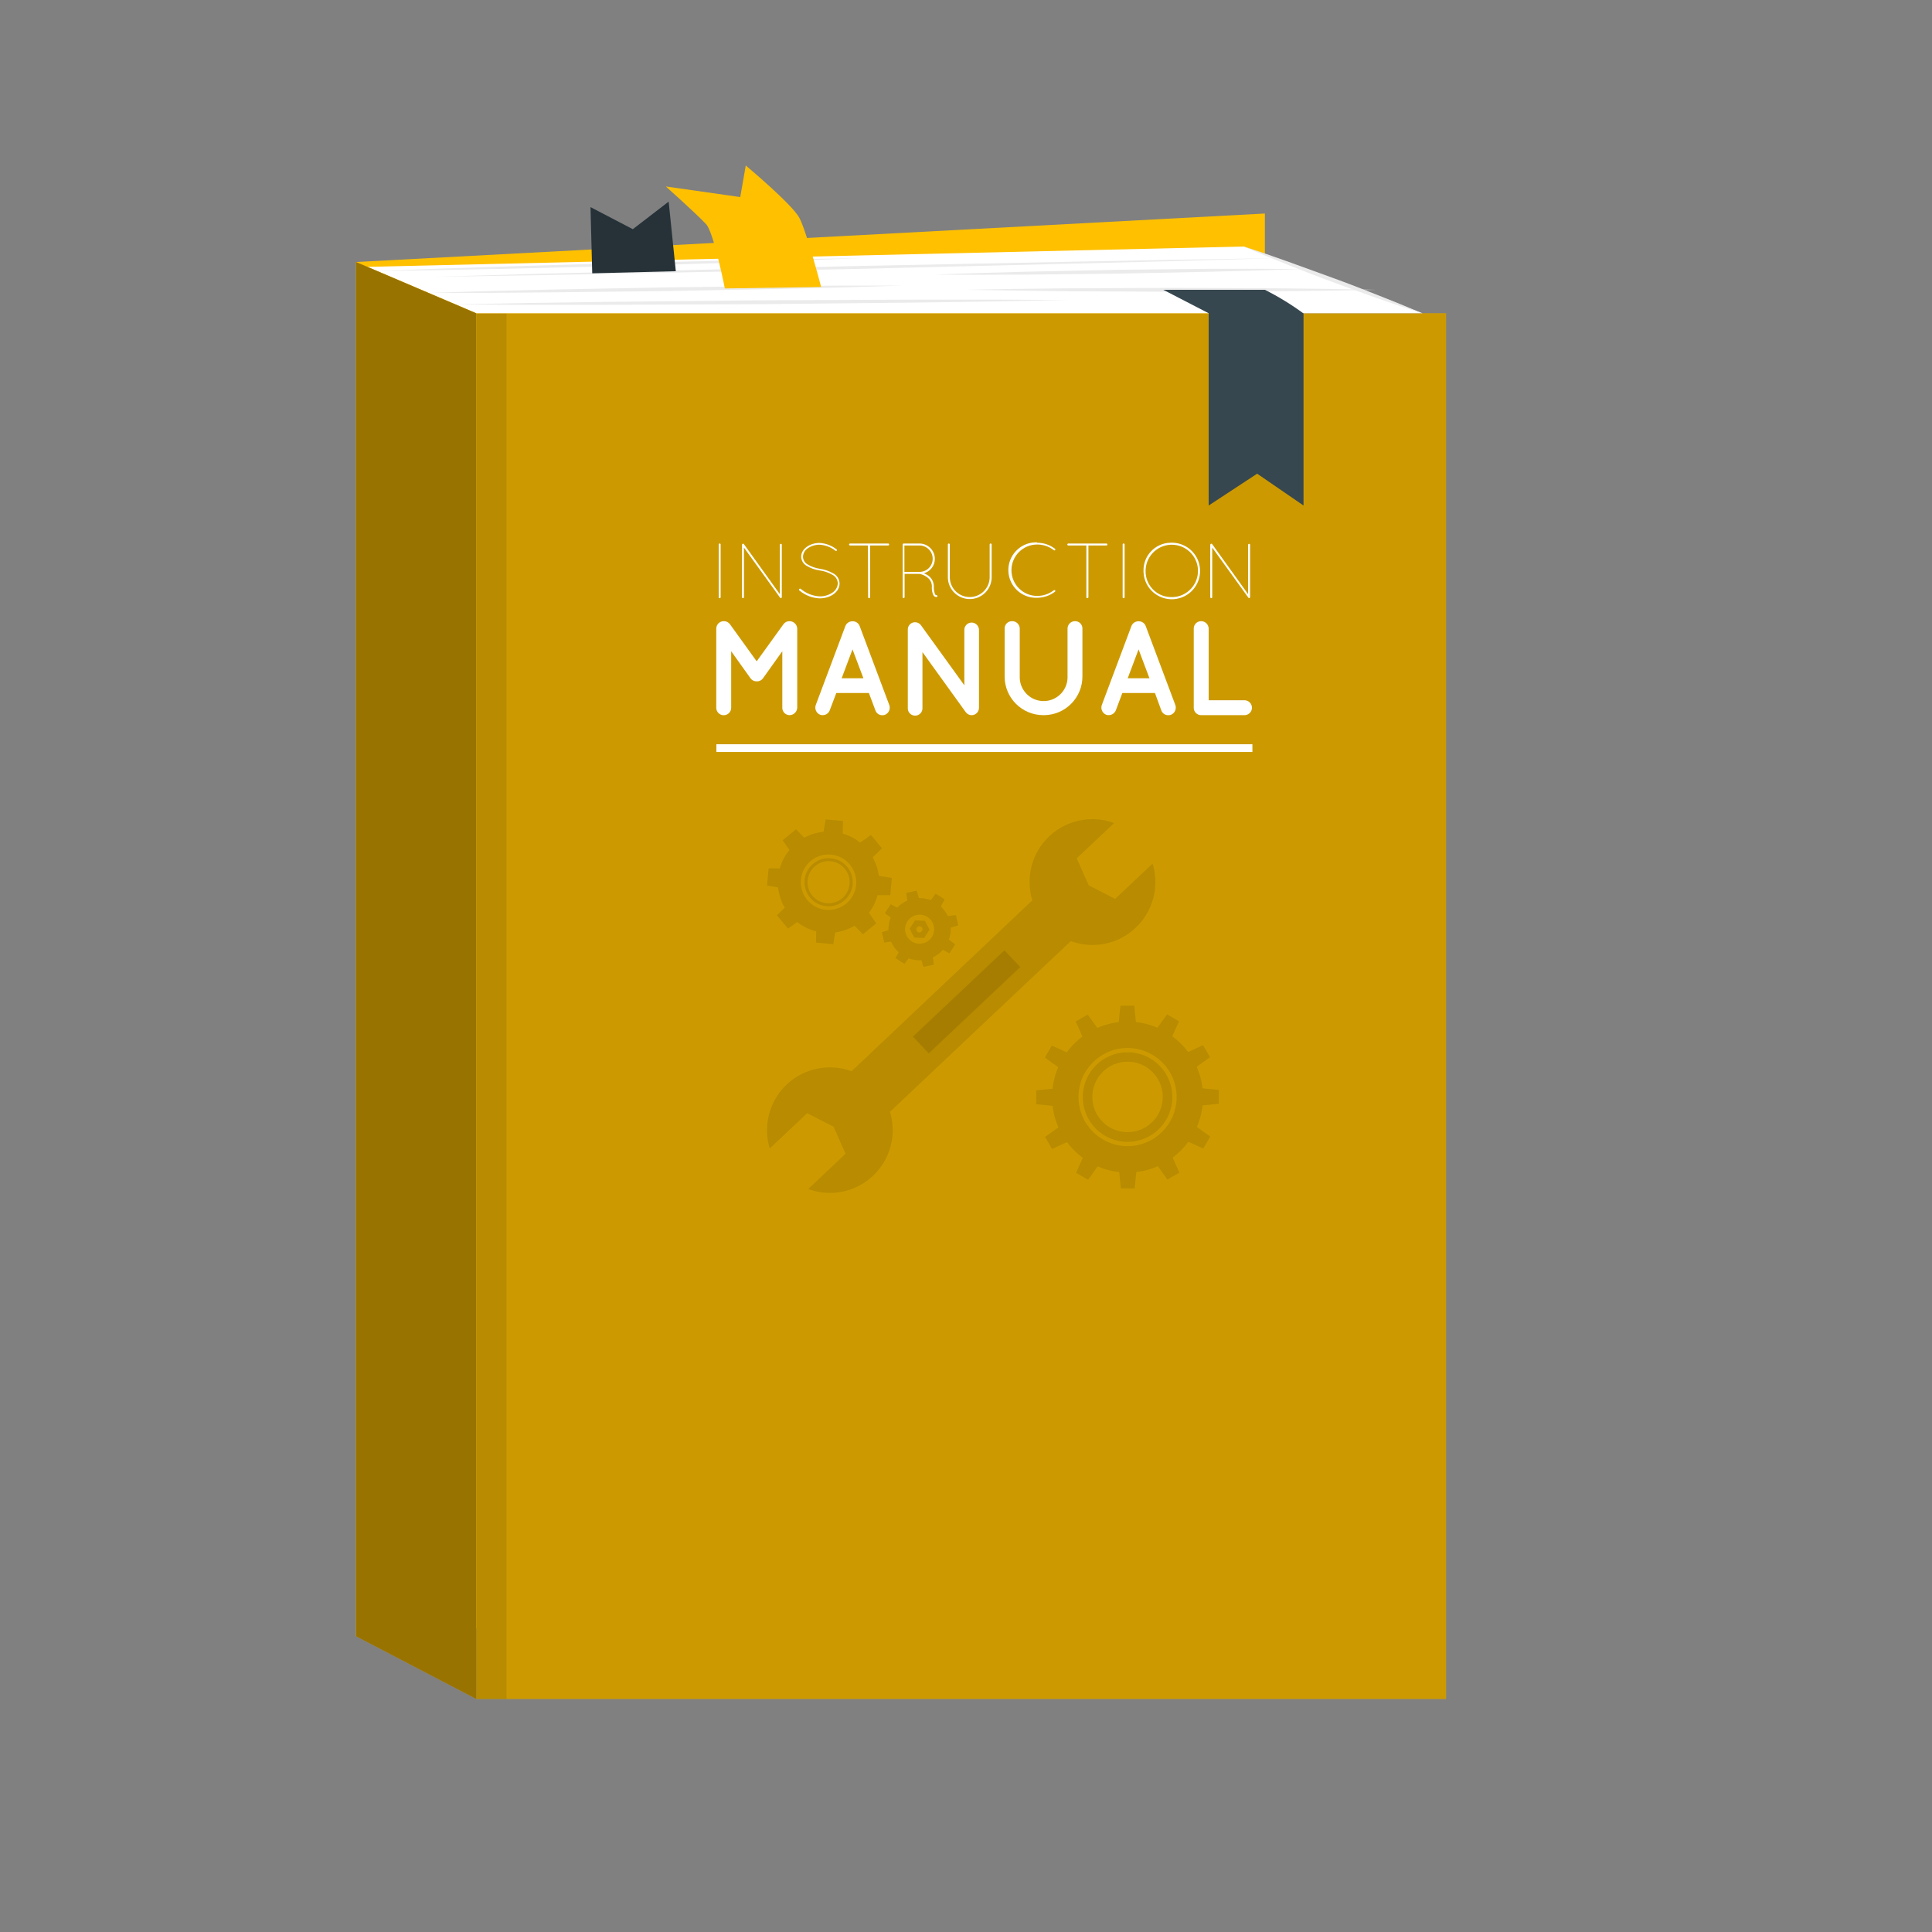 <svg viewBox="0 0 500 500" xmlns="http://www.w3.org/2000/svg" xmlns:xlink="http://www.w3.org/1999/xlink" overflow="hidden"><rect x="0" y="0" width="500" height="500" fill="#808080" stroke="none"/><g id="freepik--Manual--inject-208"><path d="M327.35 407.96 92.15 423.47 92.15 67.81 327.35 55.26 327.35 407.96Z" fill="#FFC000"/><rect x="123.26" y="81.07" width="250.98" height="358.62" fill="#FFC000"/><rect x="123.26" y="81.07" width="250.98" height="358.62" opacity="0.2"/><rect x="123.26" y="81.07" width="7.83" height="358.62" opacity="0.1"/><path d="M123.25 81.07 95.08 69.06 321.88 63.8 368.14 81.07 123.25 81.07Z" fill="#FFFFFF"/><path d="M97.25 70.15 112.92 69.55 128.58 69.03 159.91 68.11 191.25 67.36 206.92 67.05 222.6 66.82 206.93 67.42 191.27 67.94 159.93 68.86 128.59 69.61 112.92 69.92 97.25 70.15Z" fill="#EBEBEB"/><path d="M111.8 71.65 139.06 70.86 166.34 70.19 220.88 68.86 275.42 67.78 302.69 67.24 329.97 66.82 302.7 67.61 275.43 68.28 220.89 69.61 166.35 70.69 139.07 71.23 111.8 71.65Z" fill="#EBEBEB"/><path d="M111.21 75.8C121.39 75.44 131.58 75.19 141.76 74.95L172.31 74.38 202.87 74 218.15 73.91 233.43 73.91 218.16 74.38 202.88 74.75 172.33 75.33 141.77 75.67C131.58 75.79 121.4 75.85 111.21 75.8Z" fill="#EBEBEB"/><path d="M116.69 78.8 136.66 78.41 156.64 78.13 196.58 77.72 236.53 77.55 256.51 77.54 276.48 77.64 256.51 78.03 236.54 78.31 196.59 78.72 156.64 78.89 136.67 78.9 116.69 78.8Z" fill="#EBEBEB"/><path d="M249.81 75C258.65 74.79 267.5 74.7 276.34 74.62L302.87 74.5 329.39 74.61 342.66 74.75 355.92 75 342.66 75.24 329.39 75.38 302.87 75.5 276.34 75.38C267.5 75.25 258.65 75.16 249.81 75Z" fill="#EBEBEB"/><path d="M242 71.07C249.94 70.73 257.89 70.51 265.83 70.31L289.66 69.82 313.49 69.56 325.41 69.56 337.33 69.62 325.43 70 313.51 70.32 289.68 70.81 265.85 71.07C257.91 71.12 250 71.15 242 71.07Z" fill="#EBEBEB"/><path d="M321.88 63.8C325.81 65.05 329.7 66.4 333.58 67.8 337.46 69.2 341.32 70.61 345.19 72.01 349.06 73.41 352.88 74.92 356.71 76.43L362.44 78.72C364.34 79.52 366.25 80.29 368.14 81.11 366.14 80.5 364.23 79.83 362.27 79.18L356.44 77.18C352.56 75.81 348.7 74.37 344.84 72.97 340.98 71.57 337.14 70.06 333.31 68.54 329.48 67.02 325.67 65.44 321.88 63.8Z" fill="#EBEBEB"/><path d="M92.15 423.47 123.25 439.69 123.25 81.07 92.15 67.81 92.15 423.47Z" fill="#FFC000"/><path d="M92.15 423.47 123.25 439.69 123.25 81.07 92.15 67.81 92.15 423.47Z" opacity="0.4"/><path d="M186 140.92C185.988 140.788 186.086 140.672 186.218 140.66 186.232 140.659 186.246 140.659 186.26 140.66 186.398 140.665 186.505 140.782 186.5 140.92 186.5 140.92 186.5 140.92 186.5 140.92L186.5 154.54C186.511 154.678 186.409 154.798 186.271 154.809 186.267 154.81 186.264 154.81 186.26 154.81 186.128 154.822 186.011 154.725 185.999 154.593 185.997 154.575 185.998 154.558 186 154.54Z" fill="#FFFFFF"/><path d="M192.53 141.71 192.53 154.54C192.541 154.678 192.439 154.798 192.301 154.809 192.297 154.81 192.294 154.81 192.29 154.81 192.147 154.8 192.035 154.683 192.03 154.54L192.03 141C192.033 140.916 192.069 140.837 192.13 140.78 192.232 140.688 192.388 140.688 192.49 140.78L201.83 153.78 201.83 141C201.84 140.861 201.951 140.75 202.09 140.74 202.228 140.745 202.335 140.862 202.33 141 202.33 141 202.33 141 202.33 141L202.33 154.52C202.341 154.658 202.239 154.778 202.101 154.789 202.097 154.79 202.094 154.79 202.09 154.79 201.985 154.79 201.89 154.727 201.85 154.63 201.85 154.63 201.85 154.63 201.85 154.63Z" fill="#FFFFFF"/><path d="M206.9 152.4C206.991 152.319 207.129 152.319 207.22 152.4 208.603 153.562 210.326 154.243 212.13 154.34 213.321 154.368 214.491 154.018 215.47 153.34 216.271 152.814 216.773 151.937 216.82 150.98 216.797 150.081 216.309 149.259 215.53 148.81 214.475 148.186 213.305 147.781 212.09 147.62L212.09 147.62C210.905 147.452 209.765 147.048 208.74 146.43 207.895 145.94 207.365 145.047 207.34 144.07 207.34 142.07 209.54 140.51 212.13 140.51 213.722 140.605 215.247 141.184 216.5 142.17 216.603 142.234 216.636 142.369 216.572 142.473 216.568 142.479 216.564 142.484 216.56 142.49 216.489 142.589 216.353 142.615 216.25 142.55 215.07 141.616 213.632 141.065 212.13 140.97 211.029 140.957 209.951 141.282 209.04 141.9 208.305 142.384 207.848 143.191 207.81 144.07 207.826 144.9 208.278 145.66 209 146.07 209.972 146.651 211.049 147.035 212.17 147.2L212.17 147.2C213.447 147.388 214.675 147.82 215.79 148.47 216.7 149 217.265 149.967 217.28 151.02 217.28 153.2 214.92 154.86 212.13 154.86 210.227 154.781 208.404 154.078 206.94 152.86 206.807 152.805 206.744 152.653 206.799 152.521 206.819 152.471 206.855 152.429 206.9 152.4Z" fill="#FFFFFF"/><path d="M224.62 141.17 220 141.17C219.862 141.176 219.746 141.068 219.74 140.93 219.74 140.927 219.74 140.923 219.74 140.92 219.74 140.776 219.856 140.66 220 140.66L229.84 140.66C229.978 140.654 230.094 140.762 230.1 140.9 230.1 140.906 230.1 140.913 230.1 140.92 230.106 141.052 230.004 141.165 229.871 141.171 229.861 141.171 229.85 141.171 229.84 141.17L225.19 141.17 225.19 154.54C225.185 154.683 225.073 154.8 224.93 154.81 224.792 154.816 224.675 154.709 224.669 154.571 224.669 154.561 224.669 154.55 224.67 154.54Z" fill="#FFFFFF"/><path d="M241.17 151.76C241.179 150.918 240.813 150.115 240.17 149.57 239.67 149.157 239.097 148.841 238.48 148.64 238.307 148.585 238.13 148.544 237.95 148.52L234.11 148.52 234.11 154.52C234.121 154.658 234.019 154.778 233.881 154.789 233.877 154.79 233.874 154.79 233.87 154.79 233.725 154.785 233.61 154.665 233.61 154.52L233.61 140.92C233.61 140.776 233.726 140.66 233.87 140.66L238 140.66C240.163 140.692 241.908 142.437 241.94 144.6 241.951 146.348 240.792 147.887 239.11 148.36 239.362 148.462 239.606 148.582 239.84 148.72 240.956 149.308 241.661 150.459 241.68 151.72 241.636 152.42 241.739 153.121 241.98 153.78 242.17 154.06 242.27 154.02 242.29 154.02L242.29 154.02C242.421 153.998 242.548 154.075 242.59 154.2 242.633 154.32 242.57 154.451 242.45 154.494 242.444 154.496 242.437 154.498 242.43 154.5 242.43 154.5 242.35 154.5 242.25 154.5 241.926 154.467 241.646 154.26 241.52 153.96 241.226 153.266 241.106 152.511 241.17 151.76ZM238 148 238 148C239.872 147.994 241.386 146.472 241.38 144.6 241.38 142.71 239.85 141.176 237.96 141.17L234.06 141.17 234.06 148Z" fill="#FFFFFF"/><path d="M245.31 140.92C245.304 140.782 245.412 140.666 245.55 140.66 245.556 140.66 245.563 140.66 245.57 140.66 245.708 140.665 245.815 140.782 245.81 140.92 245.81 140.92 245.81 140.92 245.81 140.92L245.81 149.13C245.685 151.977 247.891 154.387 250.738 154.512 253.585 154.638 255.995 152.431 256.12 149.584 256.127 149.433 256.127 149.281 256.12 149.13L256.12 140.92C256.12 140.776 256.236 140.66 256.38 140.66 256.519 140.67 256.63 140.781 256.64 140.92L256.64 149.13C256.771 152.259 254.342 154.902 251.213 155.033 248.084 155.165 245.441 152.735 245.31 149.606 245.303 149.447 245.303 149.289 245.31 149.13Z" fill="#FFFFFF"/><path d="M268.44 140.46C270.087 140.463 271.688 141.004 273 142 273.117 142.08 273.152 142.238 273.08 142.36 272.982 142.465 272.817 142.471 272.712 142.373 272.708 142.368 272.704 142.364 272.7 142.36 271.469 141.418 269.96 140.912 268.41 140.92 264.737 140.92 261.76 143.897 261.76 147.57 261.76 151.243 264.737 154.22 268.41 154.22 269.953 154.232 271.456 153.729 272.68 152.79 272.787 152.691 272.953 152.691 273.06 152.79 273.145 152.891 273.132 153.043 273.031 153.128 273.021 153.136 273.011 153.144 273 153.15 271.68 154.154 270.069 154.701 268.41 154.71 264.447 154.858 261.115 151.766 260.967 147.803 260.819 143.84 263.912 140.508 267.874 140.36 268.053 140.353 268.231 140.353 268.41 140.36Z" fill="#FFFFFF"/><path d="M281.15 141.17 276.48 141.17C276.342 141.176 276.226 141.068 276.22 140.93 276.22 140.927 276.22 140.923 276.22 140.92 276.22 140.776 276.336 140.66 276.48 140.66L286.32 140.66C286.464 140.654 286.584 140.766 286.59 140.91 286.59 140.913 286.59 140.917 286.59 140.92 286.59 141.058 286.479 141.17 286.341 141.171 286.334 141.171 286.327 141.171 286.32 141.17L281.68 141.17 281.68 154.54C281.67 154.685 281.555 154.8 281.41 154.81 281.272 154.816 281.155 154.709 281.149 154.571 281.149 154.561 281.149 154.55 281.15 154.54Z" fill="#FFFFFF"/><path d="M290.54 140.92C290.528 140.788 290.625 140.671 290.757 140.659 290.775 140.657 290.792 140.658 290.81 140.66 290.948 140.665 291.055 140.782 291.05 140.92 291.05 140.92 291.05 140.92 291.05 140.92L291.05 154.54C291.061 154.678 290.959 154.798 290.821 154.809 290.817 154.81 290.814 154.81 290.81 154.81 290.672 154.822 290.552 154.719 290.54 154.582 290.539 154.568 290.539 154.554 290.54 154.54Z" fill="#FFFFFF"/><path d="M302.83 140.46C306.866 140.223 310.33 143.302 310.567 147.337 310.805 151.373 307.726 154.837 303.69 155.075 299.654 155.312 296.19 152.233 295.953 148.197 295.944 148.048 295.94 147.899 295.94 147.75 295.845 143.84 298.921 140.585 302.83 140.46ZM302.83 154.52C306.567 154.757 309.789 151.921 310.026 148.184 310.264 144.447 307.427 141.225 303.69 140.987 299.953 140.75 296.731 143.587 296.494 147.324 296.485 147.466 296.48 147.608 296.48 147.75 296.406 151.357 299.226 154.363 302.83 154.52Z" fill="#FFFFFF"/><path d="M313.72 141.71 313.72 154.54C313.731 154.678 313.629 154.798 313.491 154.809 313.487 154.81 313.484 154.81 313.48 154.81 313.333 154.805 313.215 154.687 313.21 154.54L313.21 141C313.212 140.914 313.253 140.833 313.32 140.78 313.422 140.688 313.577 140.688 313.68 140.78L323.01 153.78 323.01 141C323.024 140.859 323.139 140.749 323.28 140.74 323.418 140.745 323.525 140.862 323.52 141 323.52 141 323.52 141 323.52 141L323.52 154.52C323.531 154.658 323.429 154.778 323.291 154.789 323.287 154.79 323.284 154.79 323.28 154.79 323.175 154.79 323.08 154.727 323.04 154.63 323.04 154.63 323.04 154.63 323.04 154.63Z" fill="#FFFFFF"/><path d="M206.32 162.67 206.32 183.17C206.273 184.22 205.421 185.055 204.37 185.08 203.321 185.086 202.466 184.239 202.46 183.19 202.46 183.183 202.46 183.177 202.46 183.17L202.46 168.54 197.46 175.54C197.105 176.049 196.521 176.349 195.9 176.34L195.83 176.34C195.198 176.352 194.6 176.053 194.23 175.54L189.23 168.54 189.23 183.17C189.23 184.236 188.366 185.1 187.3 185.1 186.234 185.1 185.37 184.236 185.37 183.17L185.37 162.67C185.381 161.62 186.23 160.771 187.28 160.76L187.39 160.76C187.999 160.766 188.568 161.064 188.92 161.56L195.83 171.15 202.75 161.56C203.106 161.052 203.69 160.753 204.31 160.76L204.31 160.76C205.384 160.754 206.272 161.597 206.32 162.67Z" fill="#FFFFFF"/><path d="M224.87 179.35 216.43 179.35 214.72 183.87C214.423 184.602 213.71 185.081 212.92 185.08 212.696 185.084 212.473 185.05 212.26 184.98 211.273 184.585 210.768 183.487 211.11 182.48L218.79 162C219.093 161.254 219.825 160.772 220.63 160.79 221.438 160.761 222.177 161.246 222.47 162L230.15 182.47C230.511 183.485 230.002 184.604 229 185 228.788 185.074 228.564 185.107 228.34 185.1 227.554 185.109 226.847 184.625 226.57 183.89ZM223.45 175.53 220.63 168.06 217.82 175.53Z" fill="#FFFFFF"/><path d="M238.73 183.17C238.806 184.217 238.019 185.127 236.973 185.203 235.926 185.279 235.016 184.492 234.94 183.445 234.933 183.354 234.933 183.262 234.94 183.17L234.94 163C234.89 161.963 235.69 161.082 236.727 161.032 237.367 161.001 237.979 161.298 238.35 161.82L249.57 177.35 249.57 163C249.575 161.964 250.414 161.125 251.45 161.12 252.491 161.125 253.338 161.959 253.36 163L253.36 183.18C253.355 184.233 252.503 185.085 251.45 185.09 250.895 185.082 250.371 184.83 250.02 184.4 249.952 184.34 249.894 184.269 249.85 184.19L238.73 168.76Z" fill="#FFFFFF"/><path d="M270 185.08C264.477 185.08 260 180.603 260 175.08L260 162.67C259.983 161.632 260.811 160.777 261.85 160.76 261.87 160.76 261.89 160.76 261.91 160.76 262.981 160.727 263.876 161.568 263.909 162.639 263.91 162.649 263.91 162.66 263.91 162.67L263.91 175C263.773 178.416 266.43 181.296 269.846 181.434 273.262 181.571 276.143 178.913 276.28 175.497 276.287 175.332 276.287 175.166 276.28 175L276.28 162.67C276.285 161.61 277.15 160.754 278.21 160.76 278.213 160.76 278.217 160.76 278.22 160.76 279.258 160.743 280.113 161.571 280.13 162.61 280.13 162.63 280.13 162.65 280.13 162.67L280.13 175C280.175 180.523 275.734 185.036 270.211 185.081 270.141 185.081 270.07 185.081 270 185.08Z" fill="#FFFFFF"/><path d="M298.9 179.35 290.46 179.35 288.76 183.87C288.448 184.595 287.739 185.069 286.95 185.08 286.726 185.084 286.503 185.05 286.29 184.98 285.303 184.585 284.798 183.487 285.14 182.48L292.82 162C293.123 161.254 293.855 160.772 294.66 160.79 295.468 160.761 296.207 161.246 296.5 162L304.18 182.47C304.538 183.494 304.014 184.616 303 185 302.788 185.072 302.564 185.106 302.34 185.1 301.552 185.11 300.841 184.627 300.56 183.89ZM297.48 175.53 294.66 168.06 291.85 175.53Z" fill="#FFFFFF"/><path d="M308.94 183.17 308.94 162.67C308.934 161.621 309.781 160.766 310.83 160.76 310.837 160.76 310.843 160.76 310.85 160.76 311.914 160.754 312.784 161.606 312.8 162.67L312.8 181.23 322.21 181.23C323.273 181.307 324.073 182.231 323.996 183.294 323.927 184.25 323.166 185.011 322.21 185.08L310.85 185.08C309.801 185.086 308.946 184.239 308.94 183.19 308.94 183.183 308.94 183.177 308.94 183.17Z" fill="#FFFFFF"/><rect x="185.4" y="192.61" width="138.72" height="2" fill="#FFFFFF"/><path d="M293.88 240.13C289.398 244.364 282.905 245.693 277.12 243.56L230.32 287.73C232.936 296.321 228.093 305.405 219.502 308.021 216.115 309.053 212.484 308.951 209.16 307.73L218.83 298.59 215.74 291.59 208.89 288.09 199.21 297.23C196.598 288.632 201.451 279.545 210.049 276.934 213.436 275.905 217.067 276.009 220.39 277.23L267.17 233C264.543 224.419 269.369 215.332 277.951 212.705 281.353 211.663 285.003 211.767 288.34 213L278.65 222.13 281.76 229.13 288.6 232.64 298.29 223.49C300.113 229.424 298.402 235.878 293.88 240.13Z" opacity="0.1"/><rect x="247.11" y="242.82" width="5.97" height="32.57" opacity="0.1" transform="matrix(-0.686 -0.727 0.727 -0.686 233.35 618.84)"/><g opacity="0.1"><path d="M280.22 283.92C280.22 290.321 285.409 295.51 291.81 295.51 298.211 295.51 303.4 290.321 303.4 283.92 303.4 277.519 298.211 272.33 291.81 272.33 291.807 272.33 291.803 272.33 291.8 272.33 285.403 272.336 280.22 277.523 280.22 283.92ZM282.69 283.92C282.668 278.883 286.733 274.782 291.77 274.76 296.807 274.738 300.908 278.803 300.93 283.84 300.952 288.877 296.887 292.978 291.85 293 291.833 293 291.817 293 291.8 293 286.78 293 282.707 288.94 282.69 283.92ZM280.22 283.92C280.22 290.321 285.409 295.51 291.81 295.51 298.211 295.51 303.4 290.321 303.4 283.92 303.4 277.519 298.211 272.33 291.81 272.33 291.807 272.33 291.803 272.33 291.8 272.33 285.403 272.336 280.22 277.523 280.22 283.92ZM282.69 283.92C282.668 278.883 286.733 274.782 291.77 274.76 296.807 274.738 300.908 278.803 300.93 283.84 300.952 288.877 296.887 292.978 291.85 293 291.833 293 291.817 293 291.8 293 286.78 293 282.707 288.94 282.69 283.92ZM272.28 283.92C272.28 294.706 281.024 303.45 291.81 303.45 302.596 303.45 311.34 294.706 311.34 283.92 311.34 273.134 302.596 264.39 291.81 264.39 291.807 264.39 291.803 264.39 291.8 264.39 281.018 264.396 272.28 273.138 272.28 283.92ZM279.11 283.92C279.11 276.906 284.796 271.22 291.81 271.22 298.824 271.22 304.51 276.906 304.51 283.92 304.51 290.934 298.824 296.62 291.81 296.62 291.807 296.62 291.803 296.62 291.8 296.62 284.794 296.604 279.121 290.926 279.11 283.92ZM280.22 283.92C280.22 290.321 285.409 295.51 291.81 295.51 298.211 295.51 303.4 290.321 303.4 283.92 303.4 277.519 298.211 272.33 291.81 272.33 291.807 272.33 291.803 272.33 291.8 272.33 285.403 272.336 280.22 277.523 280.22 283.92ZM282.69 283.92C282.668 278.883 286.733 274.782 291.77 274.76 296.807 274.738 300.908 278.803 300.93 283.84 300.952 288.877 296.887 292.978 291.85 293 291.833 293 291.817 293 291.8 293 286.78 293 282.707 288.94 282.69 283.92Z"/><path d="M289.51 264.74 293.99 264.74 293.54 260.28 289.96 260.28 289.51 264.74Z"/><path d="M299.41 266.17 303.28 268.4 305.13 264.31 302.03 262.52 299.41 266.17Z"/><path d="M307.27 272.35 309.5 276.22 313.14 273.6 311.35 270.5 307.27 272.35Z"/><path d="M310.98 281.63 310.98 286.1 315.44 285.65 315.44 282.07 310.98 281.63Z"/><path d="M309.56 291.52 307.32 295.39 311.41 297.24 313.2 294.14 309.56 291.52Z"/><path d="M303.38 299.38 299.51 301.61 302.13 305.26 305.23 303.47 303.38 299.38Z"/><path d="M294.1 303.09 289.63 303.09 290.07 307.56 293.65 307.56 294.1 303.09Z"/><path d="M284.21 301.67 280.33 299.44 278.49 303.52 281.59 305.31 284.21 301.67Z"/><path d="M276.35 295.49 274.11 291.62 270.47 294.24 272.26 297.34 276.35 295.49Z"/><path d="M272.63 286.21 272.63 281.74 268.17 282.19 268.17 285.77 272.63 286.21Z"/><path d="M274.05 276.32 276.29 272.44 272.2 270.6 270.41 273.7 274.05 276.32Z"/><path d="M280.23 268.46 284.11 266.22 281.49 262.58 278.39 264.37 280.23 268.46Z"/></g><g opacity="0.1"><path d="M213.85 234.51C217.271 234.827 220.3 232.31 220.617 228.89 220.933 225.469 218.417 222.44 214.996 222.123 211.577 221.806 208.548 224.321 208.23 227.74 207.907 231.154 210.412 234.184 213.827 234.508 213.835 234.509 213.842 234.509 213.85 234.51ZM208.99 227.81C209.269 224.807 211.929 222.599 214.931 222.878 217.934 223.156 220.142 225.816 219.863 228.819 219.585 231.822 216.925 234.03 213.922 233.751 213.918 233.751 213.914 233.75 213.91 233.75 210.914 233.465 208.716 230.806 209 227.81ZM213.85 234.51C217.271 234.827 220.3 232.31 220.617 228.89 220.933 225.469 218.417 222.44 214.996 222.123 211.577 221.806 208.548 224.321 208.23 227.74 207.907 231.154 210.412 234.184 213.827 234.508 213.835 234.509 213.842 234.509 213.85 234.51ZM208.99 227.81C209.269 224.807 211.929 222.599 214.931 222.878 217.934 223.156 220.142 225.816 219.863 228.819 219.585 231.822 216.925 234.03 213.922 233.751 213.918 233.751 213.914 233.75 213.91 233.75 210.914 233.465 208.716 230.806 209 227.81ZM213.85 234.51C217.271 234.827 220.3 232.31 220.617 228.89 220.933 225.469 218.417 222.44 214.996 222.123 211.577 221.806 208.548 224.321 208.23 227.74 207.907 231.154 210.412 234.184 213.827 234.508 213.835 234.509 213.842 234.509 213.85 234.51ZM208.99 227.81C209.269 224.807 211.929 222.599 214.931 222.878 217.934 223.156 220.142 225.816 219.863 228.819 219.585 231.822 216.925 234.03 213.922 233.751 213.918 233.751 213.914 233.75 213.91 233.75 210.914 233.465 208.716 230.806 209 227.81ZM213.21 241.37C220.419 242.041 226.807 236.74 227.478 229.531 228.149 222.321 222.848 215.933 215.639 215.263 208.429 214.592 202.041 219.893 201.371 227.102 201.37 227.105 201.37 227.107 201.37 227.11 200.704 234.317 206.004 240.7 213.21 241.37ZM207.27 227.65C207.641 223.702 211.142 220.802 215.09 221.173 219.038 221.543 221.938 225.044 221.567 228.992 221.197 232.939 217.697 235.839 213.75 235.47 209.806 235.09 206.911 231.596 207.27 227.65ZM208.27 227.74C207.947 231.16 210.458 234.194 213.878 234.517 217.298 234.839 220.332 232.328 220.655 228.908 220.978 225.488 218.467 222.454 215.047 222.132 215.041 222.131 215.036 222.131 215.03 222.13 211.611 221.795 208.568 224.294 208.233 227.713 208.232 227.722 208.231 227.731 208.23 227.74ZM209.03 227.81C209.309 224.807 211.969 222.599 214.971 222.878 217.974 223.156 220.182 225.816 219.903 228.819 219.625 231.822 216.965 234.03 213.962 233.751 213.958 233.751 213.954 233.75 213.95 233.75 210.952 233.487 208.734 230.843 208.997 227.845 208.998 227.833 208.999 227.822 209 227.81ZM213.89 234.51C217.311 234.827 220.34 232.31 220.657 228.89 220.973 225.469 218.457 222.44 215.036 222.123 211.617 221.806 208.588 224.321 208.27 227.74 207.945 231.149 210.441 234.178 213.85 234.51ZM209.03 227.81C209.309 224.807 211.969 222.599 214.971 222.878 217.974 223.156 220.182 225.816 219.903 228.819 219.625 231.822 216.965 234.03 213.962 233.751 213.958 233.751 213.954 233.75 213.95 233.75 210.952 233.487 208.734 230.843 208.997 227.845 208.998 227.833 208.999 227.822 209 227.81ZM213.89 234.51C217.311 234.827 220.34 232.31 220.657 228.89 220.973 225.469 218.457 222.44 215.036 222.123 211.617 221.806 208.588 224.321 208.27 227.74 207.945 231.149 210.441 234.178 213.85 234.51ZM209.03 227.81C209.309 224.807 211.969 222.599 214.971 222.878 217.974 223.156 220.182 225.816 219.903 228.819 219.625 231.822 216.965 234.03 213.962 233.751 213.958 233.751 213.954 233.75 213.95 233.75 210.952 233.487 208.734 230.843 208.997 227.845 208.998 227.833 208.999 227.822 209 227.81Z"/><path d="M213.07 215.58 218.09 216.04 218.15 212.47 213.68 212.05 213.07 215.58Z"/><path d="M222.47 218.16 225.69 222.03 228.25 219.54 225.39 216.09 222.47 218.16Z"/><path d="M227.29 226.62 226.82 231.64 230.4 231.69 230.81 227.23 227.29 226.62Z"/><path d="M224.71 236.01 220.83 239.23 223.32 241.8 226.77 238.94 224.71 236.01Z"/><path d="M216.25 240.83 211.23 240.37 211.18 243.94 215.64 244.36 216.25 240.83Z"/><path d="M206.85 238.25 203.63 234.38 201.07 236.87 203.93 240.32 206.85 238.25Z"/><path d="M202.03 229.79 202.5 224.77 198.92 224.72 198.51 229.18 202.03 229.79Z"/><path d="M204.61 220.4 208.49 217.18 206 214.61 202.55 217.47 204.61 220.4Z"/></g><g opacity="0.1"><path d="M230.12 242.19C231.066 246.534 235.354 249.289 239.698 248.343 244.043 247.397 246.797 243.109 245.851 238.764 244.906 234.423 240.622 231.669 236.28 232.61 231.935 233.552 229.176 237.838 230.118 242.183 230.119 242.185 230.119 242.188 230.12 242.19ZM234.32 241.27C233.881 239.24 235.17 237.239 237.2 236.8 239.23 236.361 241.231 237.65 241.67 239.68 242.109 241.71 240.82 243.711 238.79 244.15 236.767 244.593 234.768 243.313 234.324 241.29 234.323 241.283 234.321 241.277 234.32 241.27Z"/><path d="M234.84 233.26 237.87 232.6 237.23 230.5 234.54 231.08 234.84 233.26Z"/><path d="M240.82 233.03 243.43 234.71 244.47 232.77 242.15 231.28 240.82 233.03Z"/><path d="M245.21 237.09 245.87 240.12 247.98 239.49 247.39 236.8 245.21 237.09Z"/><path d="M245.45 243.08 243.77 245.68 245.71 246.72 247.2 244.41 245.45 243.08Z"/><path d="M241.38 247.47 238.35 248.13 238.99 250.23 241.68 249.65 241.38 247.47Z"/><path d="M235.4 247.7 232.79 246.03 231.75 247.96 234.07 249.45 235.4 247.7Z"/><path d="M231.01 243.64 230.35 240.61 228.24 241.24 228.83 243.94 231.01 243.64Z"/><path d="M230.77 237.66 232.45 235.05 230.51 234.01 229.02 236.33 230.77 237.66Z"/><path d="M239.38 238.31 236.81 238.19 235.42 240.35 236.6 242.64 239.17 242.76 240.56 240.6ZM238.16 241.31C237.734 241.428 237.293 241.179 237.175 240.754 237.169 240.733 237.164 240.711 237.16 240.69 237.063 240.251 237.341 239.817 237.78 239.72 238.219 239.623 238.653 239.901 238.75 240.34 238.822 240.756 238.567 241.158 238.16 241.27Z"/></g><path d="M301.06 75 327.35 75C330.848 76.758 334.193 78.805 337.35 81.12L337.35 130.83 325.35 122.59 312.8 130.83 312.8 81.07Z" fill="#37474F"/><path d="M187.59 74.65 212.51 74.27C212.51 74.27 208.75 59.86 206.86 56.35 204.97 52.84 193 42.83 193 42.83L191.58 51 172.32 48.26C172.32 48.26 180.16 55.26 182.72 57.99 184.74 60.11 187.59 74.65 187.59 74.65Z" fill="#FFC000"/><path d="M153.27 70.73 174.9 70.19 173.05 52.18 163.77 59.31 152.82 53.6 153.27 70.73Z" fill="#263238"/></g></svg>